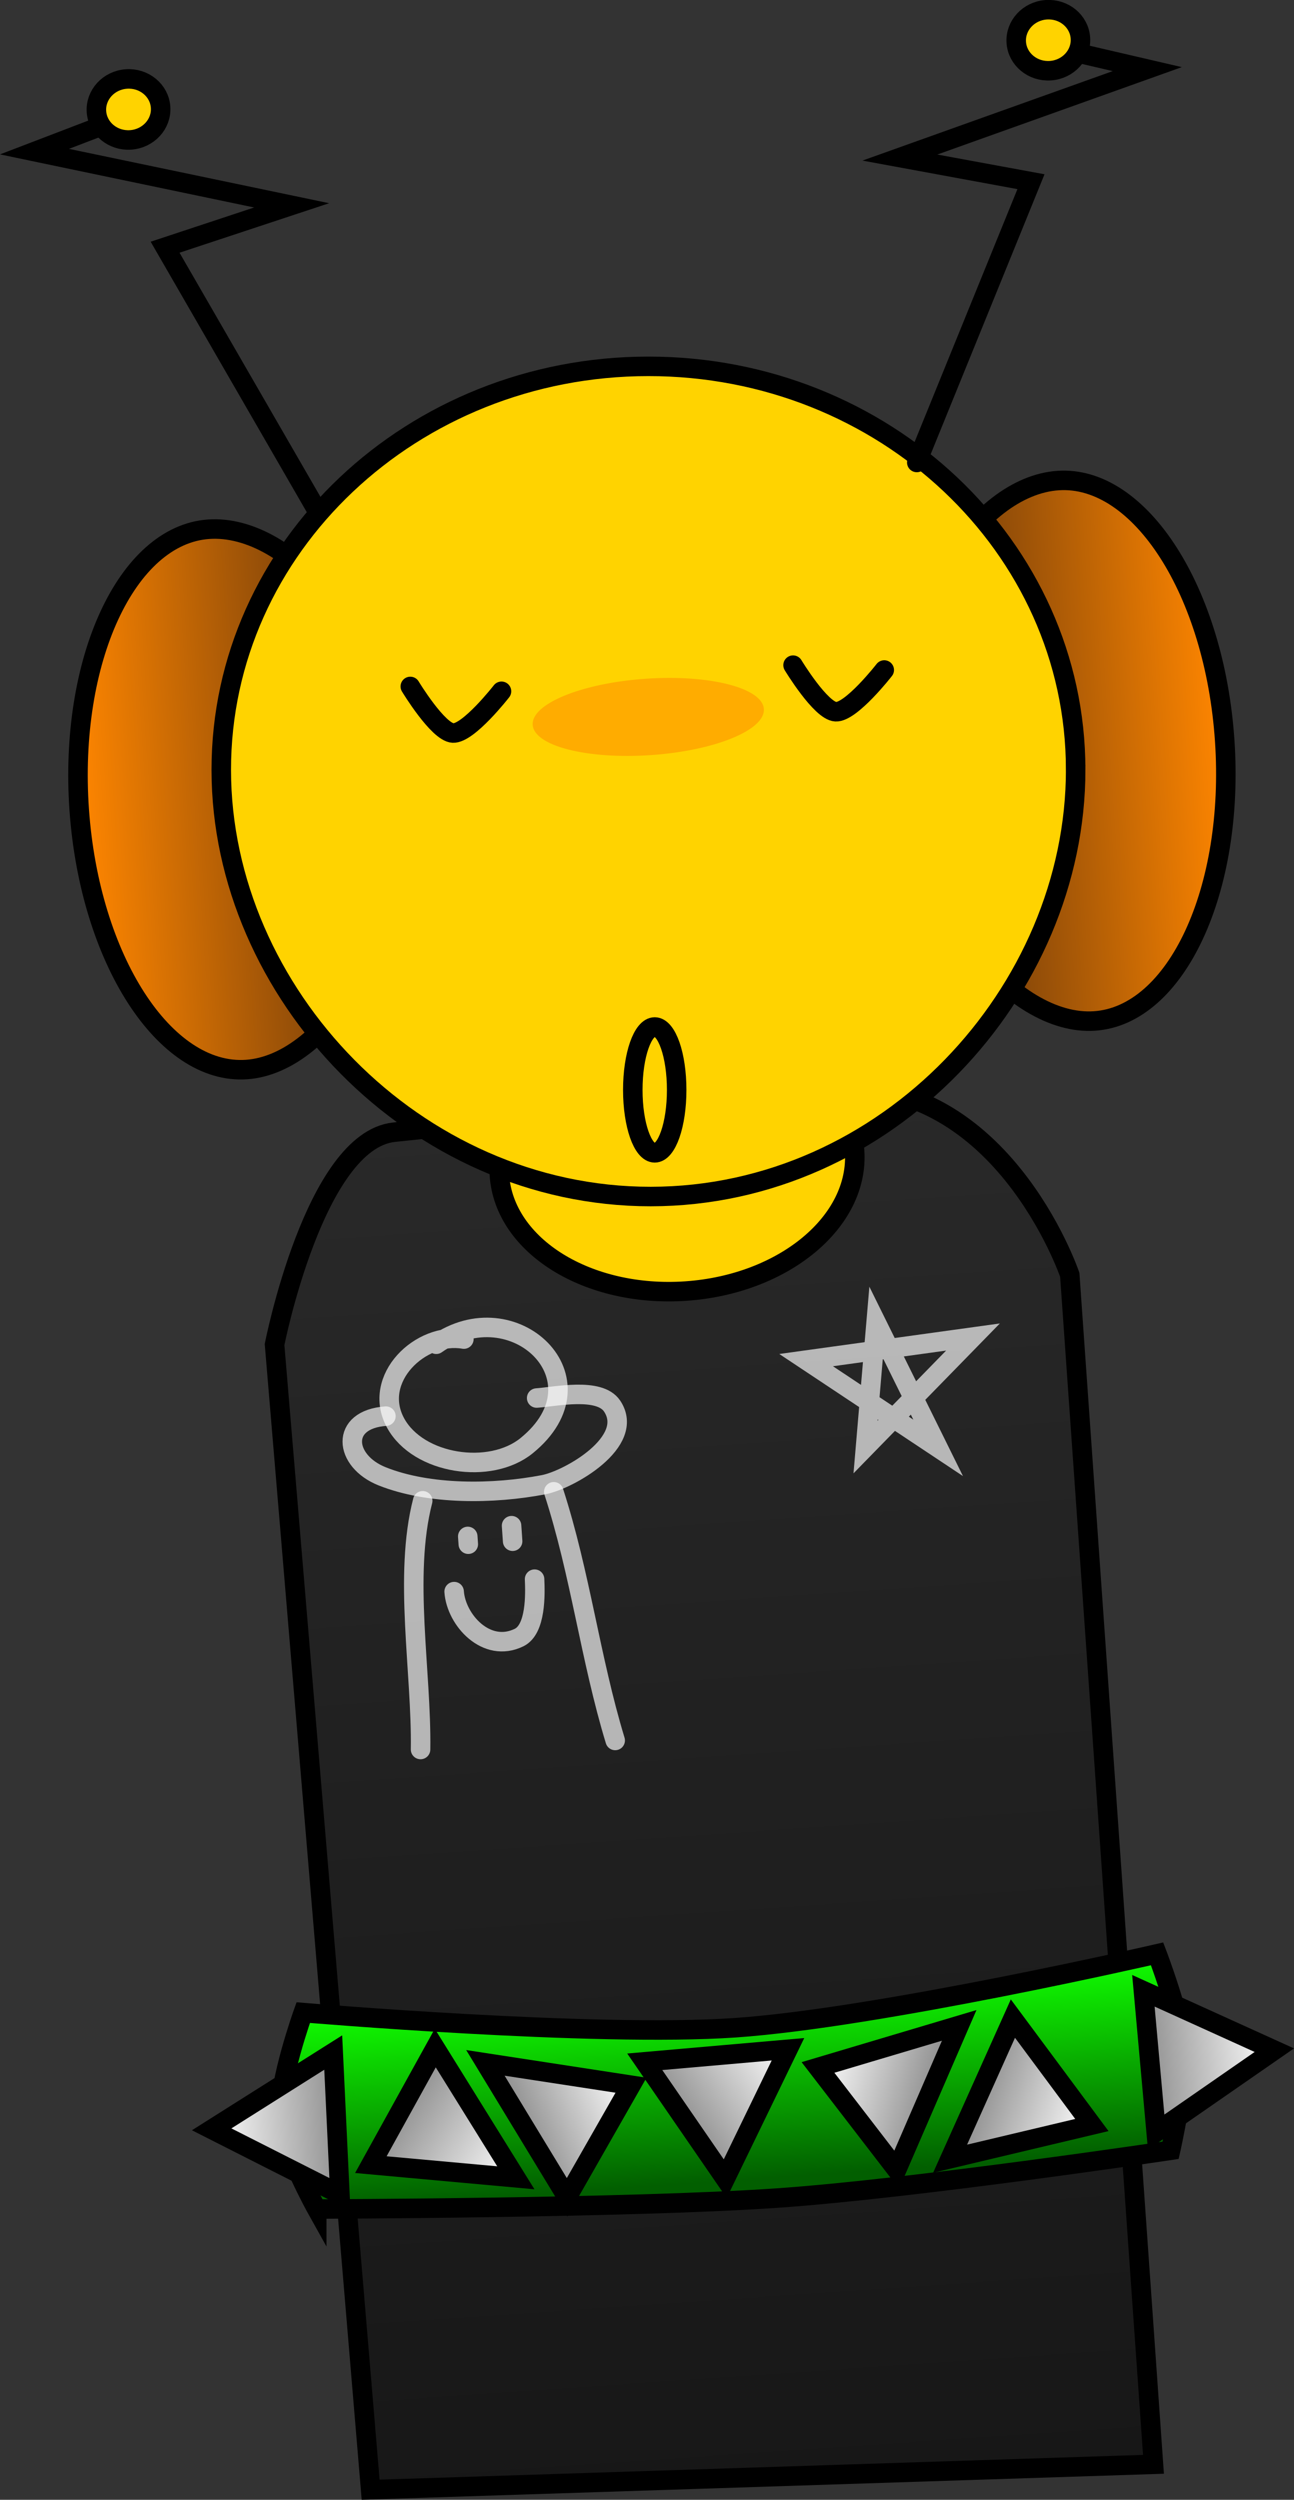 <svg version="1.1" xmlns="http://www.w3.org/2000/svg" xmlns:xlink="http://www.w3.org/1999/xlink" width="165.922" height="320.4" viewBox="0,0,165.922,320.4"><rect x="0" y="0" width="165.922" height="320.4" fill="#333333" stroke="none"/><defs><linearGradient x1="388.38" y1="119.523" x2="347.235" y2="122.353" gradientUnits="userSpaceOnUse" id="color-1"><stop offset="0" stop-color="#ff8600"/><stop offset="1" stop-color="#562e0d"/></linearGradient><linearGradient x1="241.499" y1="128.373" x2="282.643" y2="125.543" gradientUnits="userSpaceOnUse" id="color-2"><stop offset="0" stop-color="#ff8600"/><stop offset="1" stop-color="#562e0d"/></linearGradient><linearGradient x1="315.804" y1="165.57" x2="328.074" y2="343.981" gradientUnits="userSpaceOnUse" id="color-3"><stop offset="0" stop-color="#292929"/><stop offset="1" stop-color="#171717"/></linearGradient><linearGradient x1="324.967" y1="278.798" x2="326.699" y2="303.977" gradientUnits="userSpaceOnUse" id="color-4"><stop offset="0" stop-color="#10ff00"/><stop offset="1" stop-color="#025f00"/></linearGradient><linearGradient x1="258.483" y1="297.524" x2="274.5" y2="296.768" gradientUnits="userSpaceOnUse" id="color-5"><stop offset="0" stop-color="#ffffff"/><stop offset="1" stop-color="#929292"/></linearGradient><linearGradient x1="394.742" y1="287.381" x2="378.772" y2="288.825" gradientUnits="userSpaceOnUse" id="color-6"><stop offset="0" stop-color="#ffffff"/><stop offset="1" stop-color="#929292"/></linearGradient><linearGradient x1="297.487" y1="303.738" x2="283.025" y2="294.581" gradientUnits="userSpaceOnUse" id="color-7"><stop offset="0" stop-color="#ffffff"/><stop offset="1" stop-color="#929292"/></linearGradient><linearGradient x1="332.381" y1="287.263" x2="319.175" y2="296.358" gradientUnits="userSpaceOnUse" id="color-8"><stop offset="0" stop-color="#ffffff"/><stop offset="1" stop-color="#929292"/></linearGradient><linearGradient x1="371.348" y1="296.973" x2="357.196" y2="292.311" gradientUnits="userSpaceOnUse" id="color-9"><stop offset="0" stop-color="#ffffff"/><stop offset="1" stop-color="#929292"/></linearGradient><linearGradient x1="312.256" y1="291.871" x2="298.82" y2="297.621" gradientUnits="userSpaceOnUse" id="color-10"><stop offset="0" stop-color="#ffffff"/><stop offset="1" stop-color="#929292"/></linearGradient><linearGradient x1="336.23" y1="289.595" x2="350.327" y2="293.451" gradientUnits="userSpaceOnUse" id="color-11"><stop offset="0" stop-color="#ffffff"/><stop offset="1" stop-color="#929292"/></linearGradient></defs><g transform="translate(-231.343,-24.606)"><g stroke-miterlimit="10"><path d="M347.21,121.976c-1.286,-19.128 9.302,-35.071 19.813,-35.777c10.511,-0.706 20.074,14.227 21.359,33.354c1.286,19.128 -6.193,35.206 -16.703,35.913c-10.511,0.706 -23.183,-14.362 -24.468,-33.49z" fill="url(#color-1)" stroke="#000000" stroke-width="2.5" stroke-linecap="butt"/><path d="M282.617,125.166c1.345,19.124 -9.145,35.785 -19.653,36.524c-10.508,0.739 -20.118,-14.164 -21.463,-33.288c-1.345,-19.124 6.083,-35.225 16.592,-35.964c10.508,-0.739 23.179,13.605 24.524,32.728z" fill="url(#color-2)" stroke="#000000" stroke-width="2.5" stroke-linecap="butt"/><path d="M278.868,343.717l-12.32,-146.776c0,0 5.13,-26.112 15.309,-27.218c10.108,-1.099 34.094,-3.306 55.022,-5.581c22.699,-2.467 31.634,23.86 31.634,23.86l10.733,152.458z" fill="url(#color-3)" stroke="#000000" stroke-width="2.5" stroke-linecap="butt"/><path d="M340.924,172.112c0.623,9.061 -9.067,17.107 -21.644,17.972c-12.577,0.865 -23.278,-5.779 -23.901,-14.84c-0.623,-9.061 9.067,-17.107 21.644,-17.972c12.577,-0.865 23.278,5.779 23.901,14.84z" fill="#ffd300" stroke="#000000" stroke-width="2.5" stroke-linecap="butt"/><path d="M369.27,123.229c0.018,28.554 -24.231,54.72 -54.484,54.739c-30.253,0.019 -55.053,-26.115 -55.071,-54.67c-0.018,-28.554 24.492,-51.718 54.744,-51.737c30.253,-0.019 54.792,23.113 54.81,51.667z" fill="#ffd300" stroke="#000000" stroke-width="2.5" stroke-linecap="butt"/><path d="M329.292,115.476c0.186,2.702 -6.3,5.35 -14.487,5.913c-8.187,0.563 -14.974,-1.171 -15.16,-3.874c-0.186,-2.702 6.3,-5.35 14.487,-5.913c8.187,-0.563 14.974,1.171 15.16,3.874z" fill-opacity="0.184" fill="#ff0505" stroke="none" stroke-width="0" stroke-linecap="butt"/><path d="M342.323,210.08l1.359,-15.984l7.956,16.088l-16.931,-11.25l21.397,-2.961z" fill="none" stroke-opacity="0.671" stroke="#ffffff" stroke-width="2.5" stroke-linecap="round"/><path d="M287.279,196.901c9.885,-6.985 22.056,4.49 11.596,12.995c-4.669,3.796 -13.877,2.427 -16.797,-2.884c-3.145,-5.719 3.251,-11.75 8.746,-10.771" fill="none" stroke-opacity="0.671" stroke="#ffffff" stroke-width="2.5" stroke-linecap="round"/><path d="M300.156,203.794c2.366,-0.162 8.033,-1.419 9.672,1.026c3.072,4.582 -5.532,9.462 -8.799,10.087c-6.419,1.228 -14.656,1.329 -20.693,-1.081c-4.898,-1.955 -5.456,-7.301 0.491,-7.71" fill="none" stroke-opacity="0.671" stroke="#ffffff" stroke-width="2.5" stroke-linecap="round"/><path d="M285.269,248.842c0.152,-9.929 -2.214,-22.248 0.276,-31.878" fill="none" stroke-opacity="0.671" stroke="#ffffff" stroke-width="2.5" stroke-linecap="round"/><path d="M302.349,215.809c3.416,10.533 4.685,21.372 7.877,31.874" fill="none" stroke-opacity="0.671" stroke="#ffffff" stroke-width="2.5" stroke-linecap="round"/><path d="M291.39,222.531c-0.023,-0.333 -0.046,-0.665 -0.069,-0.998" fill="none" stroke-opacity="0.671" stroke="#ffffff" stroke-width="2.5" stroke-linecap="round"/><path d="M297.075,222.149c-0.046,-0.665 -0.091,-1.33 -0.137,-1.995" fill="none" stroke-opacity="0.671" stroke="#ffffff" stroke-width="2.5" stroke-linecap="round"/><path d="M299.889,227.008c0.087,1.931 0.19,6.412 -1.976,7.479c-4.188,2.064 -8.089,-2.242 -8.339,-5.882" fill="none" stroke-opacity="0.671" stroke="#ffffff" stroke-width="2.5" stroke-linecap="round"/><path d="M366.504,30.69l11.947,2.775l-31.722,11.336l16.809,3.094l-14.64,35.988" fill="none" stroke="#000000" stroke-width="2.5" stroke-linecap="round"/><path d="M369.878,29.478c0.148,2.156 -1.573,4.031 -3.844,4.188c-2.271,0.156 -4.233,-1.465 -4.381,-3.622c-0.148,-2.156 1.573,-4.031 3.844,-4.188c2.271,-0.156 4.233,1.465 4.381,3.622z" fill="#ffd300" stroke="#000000" stroke-width="2.5" stroke-linecap="butt"/><path d="M271.941,89.937l-19.429,-33.645l16.227,-5.366l-32.975,-6.886l11.454,-4.384" fill="none" stroke="#000000" stroke-width="2.5" stroke-linecap="round"/><path d="M247.554,34.729c2.271,-0.156 4.233,1.465 4.381,3.622c0.148,2.156 -1.573,4.031 -3.844,4.188c-2.271,0.156 -4.233,-1.465 -4.381,-3.622c-0.148,-2.156 1.573,-4.031 3.844,-4.188z" fill="#ffd300" stroke="#000000" stroke-width="2.5" stroke-linecap="butt"/><path d="M295.647,113.21c0,0 -4.249,5.456 -6.226,5.351c-1.919,-0.102 -5.468,-5.972 -5.468,-5.972" fill="none" stroke="#000000" stroke-width="2.5" stroke-linecap="round"/><path d="M344.726,110.481c0,0 -4.249,5.456 -6.226,5.351c-1.919,-0.102 -5.468,-5.972 -5.468,-5.972" fill="none" stroke="#000000" stroke-width="2.5" stroke-linecap="round"/><path d="M271.956,307.742c0,0 -4.374,-7.83 -4.658,-11.964c-0.293,-4.255 2.927,-13.215 2.927,-13.215c0,0 37.368,3.181 55.365,1.943c18.486,-1.271 54.121,-9.473 54.121,-9.473c0,0 3.118,8.154 3.405,12.337c0.289,4.209 -1.674,12.842 -1.674,12.842c0,0 -32.991,4.923 -50.516,6.128c-18.871,1.298 -58.97,1.401 -58.97,1.401z" fill="url(#color-4)" stroke="#000000" stroke-width="2.5" stroke-linecap="butt"/><path d="M274.929,305.854l-16.446,-8.329l15.588,-9.842z" fill="url(#color-5)" stroke="#000000" stroke-width="2.5" stroke-linecap="butt"/><path d="M377.953,279.766l16.789,7.615l-15.151,10.502z" fill="url(#color-6)" stroke="#000000" stroke-width="2.5" stroke-linecap="butt"/><path d="M287.155,287.111l10.332,16.627l-18.592,-1.687z" fill="url(#color-7)" stroke="#000000" stroke-width="2.5" stroke-linecap="butt"/><path d="M314.016,288.867l18.365,-1.604l-8.047,16.586z" fill="url(#color-8)" stroke="#000000" stroke-width="2.5" stroke-linecap="butt"/><path d="M361.222,283.332l10.126,13.642l-18.179,4.316z" fill="url(#color-9)" stroke="#000000" stroke-width="2.5" stroke-linecap="butt"/><path d="M293.583,289.007l18.673,2.864l-8.2,14.364z" fill="url(#color-10)" stroke="#000000" stroke-width="2.5" stroke-linecap="butt"/><path d="M346.32,302.701l-10.089,-13.106l18.105,-5.393z" fill="url(#color-11)" stroke="#000000" stroke-width="2.5" stroke-linecap="butt"/><path d="M318.109,164.302c0,4.454 -1.26,8.065 -2.813,8.065c-1.554,0 -2.813,-3.611 -2.813,-8.065c0,-4.454 1.26,-8.065 2.813,-8.065c1.554,0 2.813,3.611 2.813,8.065z" fill="none" stroke="#000000" stroke-width="2.5" stroke-linecap="butt"/></g></g></svg>